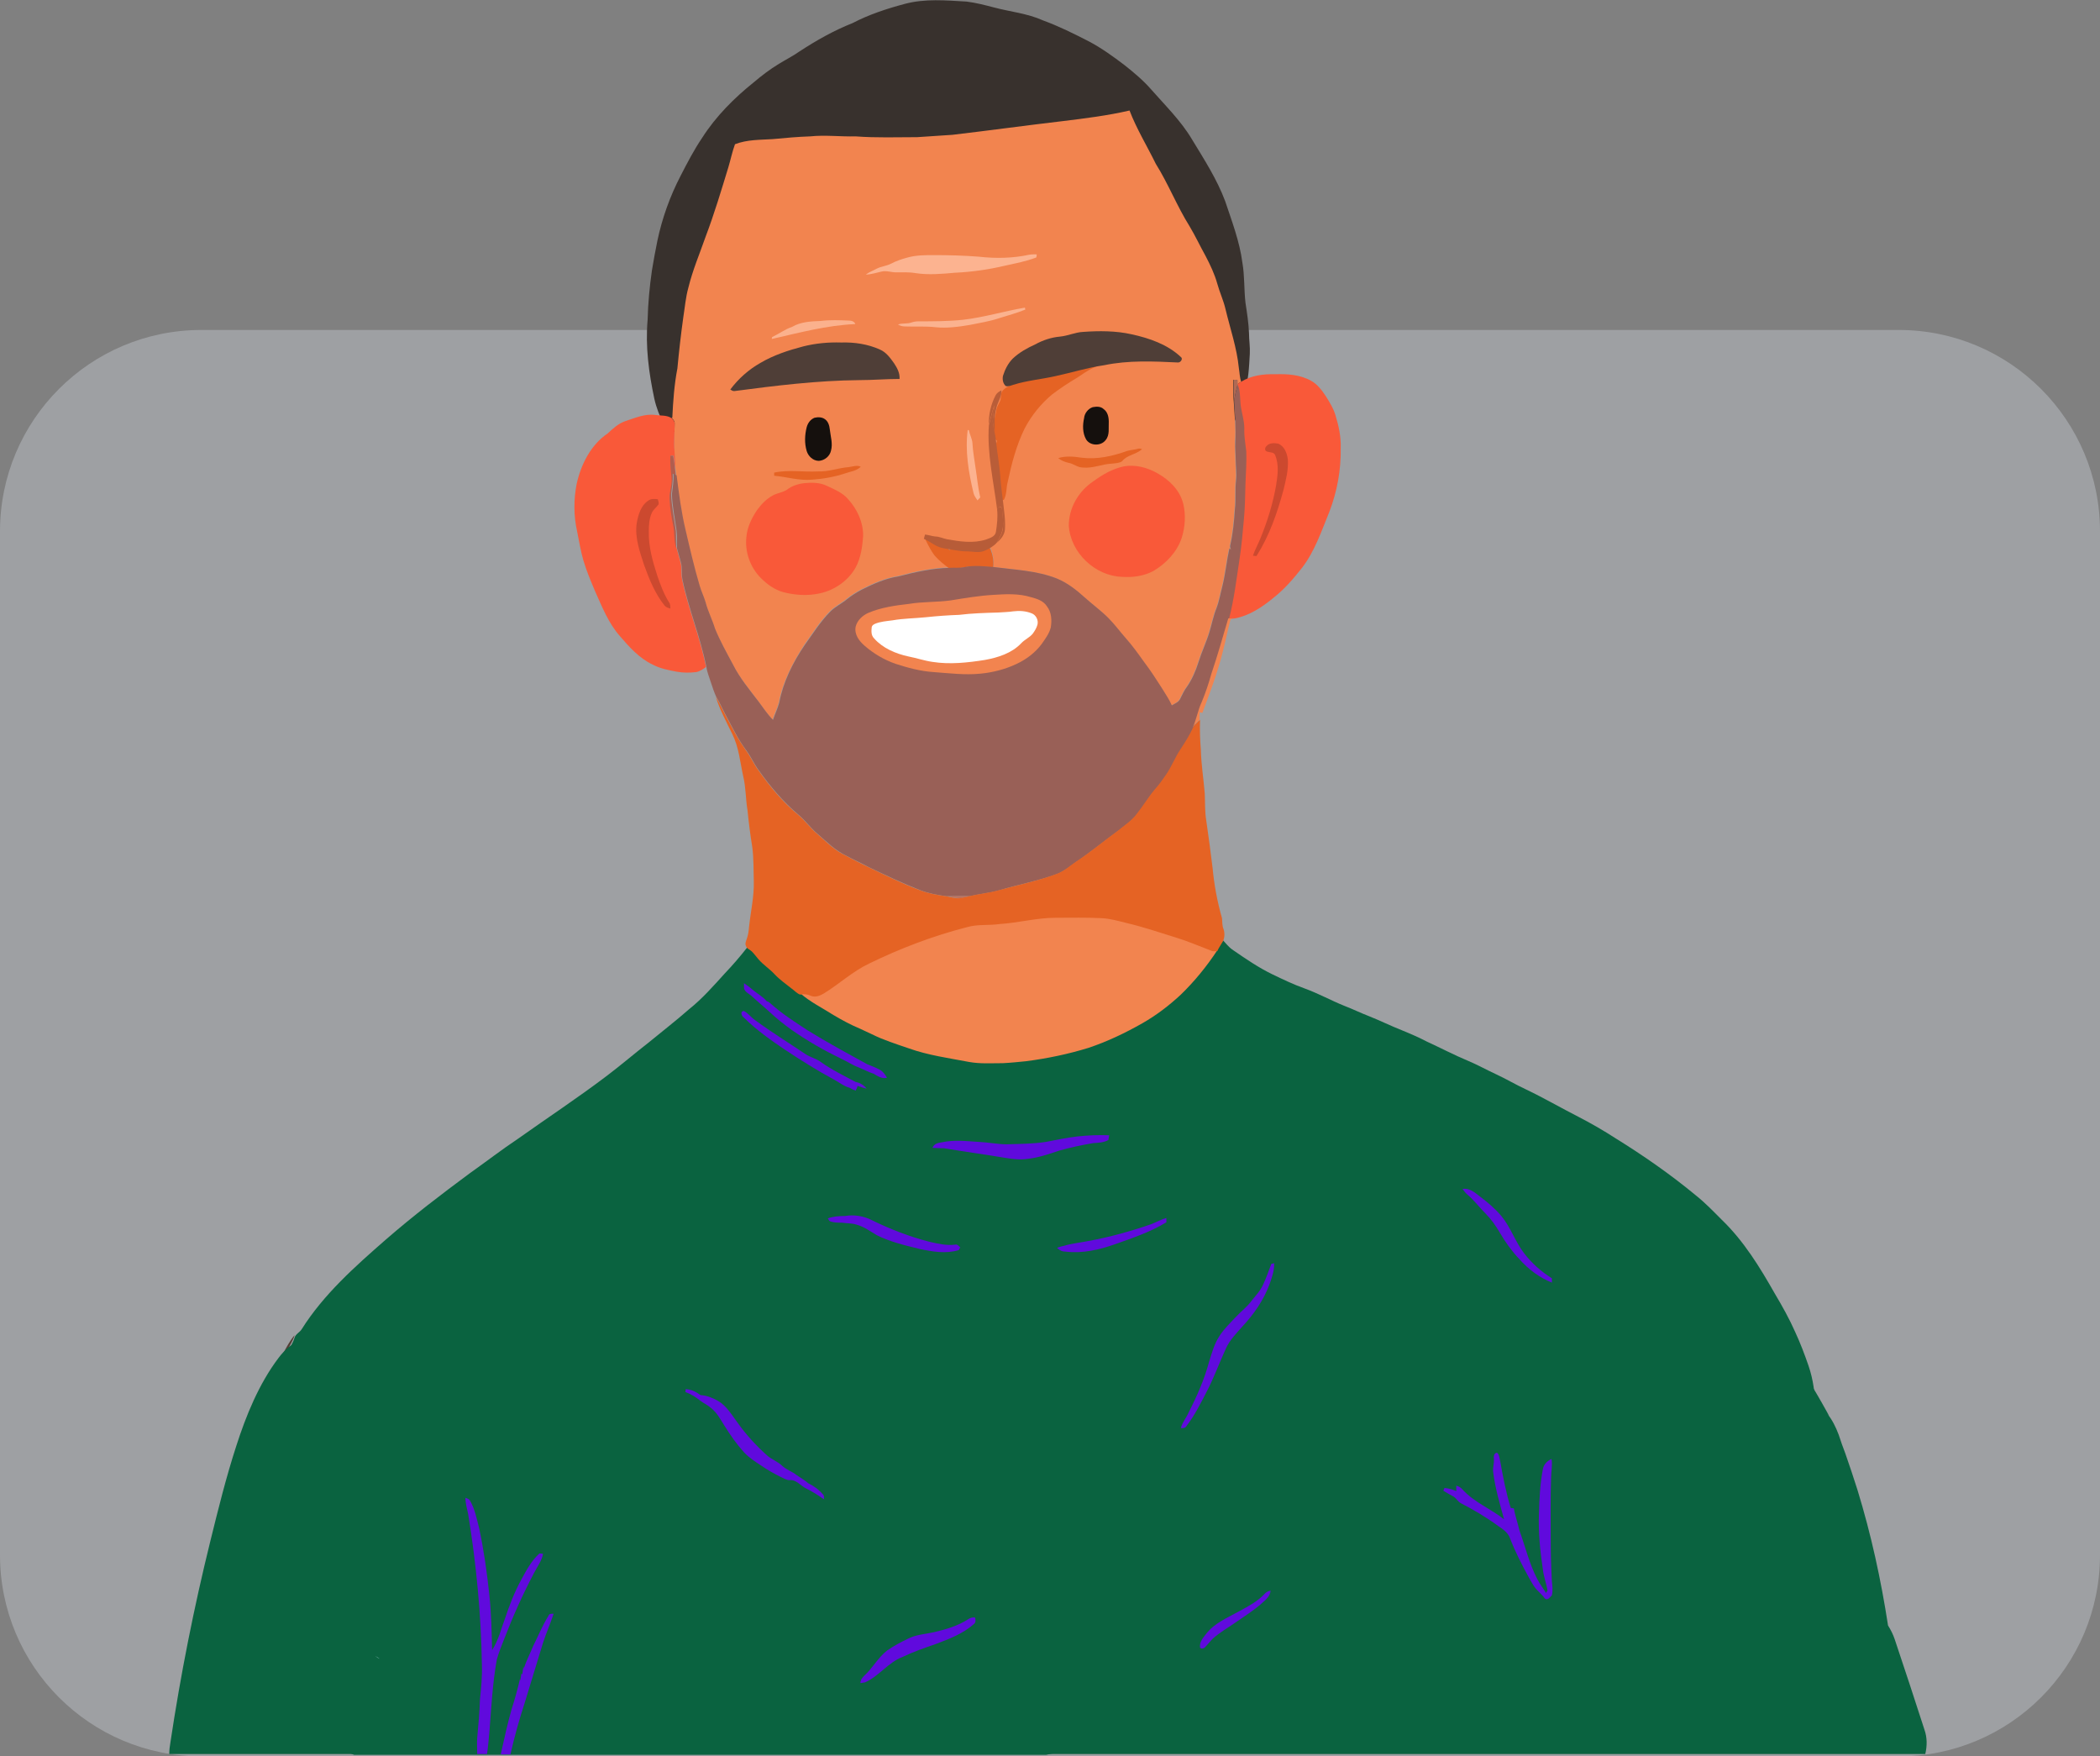 <?xml version="1.0" encoding="utf-8"?>
<!-- Generator: Adobe Illustrator 25.2.0, SVG Export Plug-In . SVG Version: 6.00 Build 0)  -->
<svg version="1.1" id="Layer_1" xmlns="http://www.w3.org/2000/svg" xmlns:xlink="http://www.w3.org/1999/xlink" x="0px" y="0px"
	 viewBox="0 0 536 448.2" style="enable-background:new 0 0 536 448.2;" xml:space="preserve">
<rect x="0" y="0" width="536" height="448.2" fill="#808080" stroke="none"/>
<style type="text/css">
	.st0{opacity:0.35;}
	.st1{fill:#D6DCE5;}
	.st2{fill:#38312D;}
	.st3{fill:#0A6340;}
	.st4{fill:#533F37;}
	.st5{fill:#AED4DB;}
	.st6{fill:#F2844F;}
	.st7{fill:#E56324;}
	.st8{fill:#F95939;}
	.st9{fill:#B16A54;}
	.st10{fill:#B15D4E;}
	.st11{fill:#996057;}
	.st12{fill:#EC814B;}
	.st13{fill:#ED8650;}
	.st14{fill:#BE715C;}
	.st15{fill:#4F3E37;}
	.st16{fill:#B95D38;}
	.st17{fill:#15100D;}
	.st18{fill:#CC492F;}
	.st19{fill:#B75C38;}
	.st20{fill:#600ADD;}
	.st21{fill:#FCB390;}
	.st22{fill:#FBB28F;}
	.st23{fill:#FBB18D;}
	.st24{fill:#FCB28F;}
	.st25{fill:#FFFFFF;}
</style>
<g class="st0">
	<path class="st1" d="M484.6,448.2H51.4C23,448.2,0,425.2,0,396.8V135.6c0-28.4,23-51.4,51.4-51.4h433.2c28.4,0,51.4,23,51.4,51.4
		v261.2C536,425.2,513,448.2,484.6,448.2z"/>
</g>
<g>
	<g>
		<path class="st2" d="M230.9,1c5.2-1.4,10.5-0.9,15.8-0.6c2.4,0.3,4.7,0.9,7,1.5c4.1,1.1,8.5,1.5,12.5,3.3
			c4.1,1.5,7.9,3.4,11.8,5.4c3.2,1.7,6.1,3.8,9,6c2.4,1.9,4.8,3.9,6.8,6.2c3.6,4.1,7.6,8,10.4,12.7c3.1,5.1,6.4,10.2,8.5,15.8
			c1.7,5.1,3.7,10.3,4.4,15.7c0.6,3.4,0.4,6.9,0.8,10.3c0.4,2.6,0.8,5.2,0.9,7.8c0,1.7,0.3,3.4,0.2,5.2c-0.2,3.4-0.3,6.9-1.5,10.1
			c-0.5,1.4-1.1,2.7-1.5,4.2c-0.3,1.1-0.4,2.2-1,3.1c-0.4,0.2-1.1,0.3-1.4-0.2c-0.6-1.2-0.4-2.6-0.5-3.9c-0.1-1.2-0.1-2.4-0.2-3.7
			c0-0.8-1.1-1.1-0.9-2c0.3-1.7,0.3-3.4,0.2-5.1c-0.4-0.1-0.8-0.3-1.3-0.4c0-2.4-0.5-4.7-0.8-7.1c-0.5-3.1-1.1-6.3-1.7-9.4
			c-0.4,0.2-0.9,0.4-1.3,0.5c-0.7-0.5-0.6-1.4-0.8-2.1c-0.1-0.9-0.5-1.7-0.9-2.4c-3.7-7.3-7.3-14.7-11.8-21.6
			c-0.6-0.9-1.7-1.4-2.3-2.4c-1.5-2.4-2.9-4.7-4.6-7c-0.7-1-1.5-2-2-3.1c-0.4-0.8-0.1-1.6-0.2-2.4c-1.2-0.9-2.2-2.1-3.4-2.9
			c-0.7,1-1.6,1.9-2.7,2.4c-3.6,0.9-7.2-1.2-10.8-0.5c-2,0.4-4.1,0.3-6.1,0.5c-0.8,0.6-1.5,1.4-2.5,1.7c-1.8,0.7-3.9,0.8-5.8,1
			c-7.2,0.8-14.4,1.4-21.5,1.8c-4.3,0.1-8.7,0.1-13,0c-1.3-0.1-2.6-0.2-3.8-0.7c-0.8-0.3-1.5-0.9-2.1-1.4c-1.4,0.8-2.5,2-4.2,2.3
			c-2,0.6-4.1-0.6-5.3-2.1c-1.1,0.1-2.1,0.4-3.2,0.6c-0.9,0-1.2,0.9-1.6,1.5c-5.7,9.2-11,18.7-14.8,28.9c-1.6,4.1-2.9,8.3-3.9,12.5
			c-1.5,5.8-2.4,11.8-3.2,17.7c-0.2,1.2-0.3,2.5-1,3.6c-0.5,0.8-1.3,1.2-2,1.7c0.2,1.3,0.9,2.5,0.8,3.9c0,1.3-1.3,2.5-2.6,2.3
			c-1-0.1-1.8-0.9-2.3-1.8c-1.1-2.1-2-4.4-2.5-6.7c-1.4-6.6-2.3-13.3-1.7-20.1c0.1-4.2,0.5-8.4,1.1-12.6c0.4-2.5,0.9-5.1,1.4-7.6
			c1.2-5.7,3.2-11.3,5.9-16.5c1.7-3.3,3.4-6.6,5.5-9.7c3.5-5.5,8.2-10.2,13.2-14.2c2-1.7,4.1-3.3,6.4-4.7c1.8-1.1,3.6-2,5.3-3.2
			c4.3-2.8,8.7-5.3,13.5-7.2C221.8,3.7,226.4,2.2,230.9,1z"/>
		<path class="st3" d="M62.2,422.3c0.8,2.4,1.1,5,1.6,7.6c0.2,1.7,1.1,3.2,2.2,4.4c1.8,1.9,4.2,3.2,6.4,4.7
			c5.3,3.6,11.1,6.6,17.2,8.5c0.3,0.1,0.5,0.2,0.8,0.3H267c1.3-0.3,2.6-0.5,3.9-0.8c22.1-4.6,44.2-9.7,65.8-16.4
			c16.4-5.1,32.4-11.3,48.3-17.8c7.8-3.3,15.7-6.7,23.2-10.7c6-3.2,11.8-6.6,17.6-10.1c6.8-4.3,13.6-8.6,19.6-14
			c3-2.6,5.8-5.3,8.5-8.1c1.5-1.7,2.9-3.5,4.4-5.1c0.7-0.9,2-0.4,2.9-1c1.4-1,2.1-2.7,2.1-4.4c0-3.7-0.5-7.4-1.7-10.9
			c-1-2.9-2.1-5.8-3.4-8.6c-1.5-3.4-3.3-6.6-5.2-9.8c-3.8-6.7-7.9-13.4-13.5-18.8c-2.2-2.2-4.3-4.4-6.7-6.3
			c-6.4-5.3-13.3-10.1-20.4-14.5c-3.1-2-6.2-3.8-9.5-5.5c-4.5-2.3-8.8-4.8-13.4-7c-2.6-1.2-5.1-2.7-7.7-3.9
			c-2.4-1.1-4.7-2.4-7.1-3.4c-3.6-1.5-7-3.3-10.5-4.9c-2.1-1.1-4.2-2-6.4-2.9c-2.8-1.1-5.6-2.5-8.4-3.6c-2.1-0.8-4.1-1.8-6.2-2.6
			c-3.5-1.4-6.7-3.2-10.3-4.5c-2.8-1-5.5-2.3-8.2-3.6c-3.5-1.7-6.7-3.9-9.9-6.1c-1.6-1-2.5-2.8-4.1-3.8c-0.7-0.4-1.2-1-2-1.2
			c-1.4-0.1-2.4,1.1-3.7,1.3c-1.1,0.1-2.1-0.2-3.2-0.5c-2.3-0.7-4.7-1.2-7-2c-0.6,2.4-1.6,4.7-2.5,7c-0.5,1.3-1.6,2.4-2.9,2.7
			c-1.5,0.3-3-0.4-4.4-0.7c-1.7-0.5-3.4-1.4-4.1-3.1c-0.7-1.5,0.2-3.2-0.2-4.7c-0.4-1.5,0-3.1,0.8-4.4c-3.8-0.7-7.5-1.4-11.3-1.8
			c-6.8-0.8-13.6-1.4-20.4-1.4c-6.7-0.1-13.3,0.6-19.9,1.6c-5.6,0.8-11.2,1.9-16.7,3.2c-4.7,1.1-9.4,2.3-13.8,4.1
			c-0.9,0.3-1.6,0.8-2.5,1c-0.9-0.3-1.7-1-2.7-0.8c-1.6,0.1-2.6,1.6-3.5,2.8c-1.8,2.3-3.7,4.5-5.7,6.6c-2.9,3.2-5.8,6.5-9.2,9.2
			c-3.3,2.9-6.8,5.6-10.2,8.4c-3.6,2.8-7.1,5.8-10.8,8.6c-7.4,5.6-15,10.6-22.6,16c-4.2,2.8-8.2,5.9-12.3,8.8
			c-7.3,5.4-14.5,10.9-21.4,16.9c-7.9,6.9-15.9,14-21.5,22.9c-0.5,0.8-1.5,1.2-1.8,2.1c-0.4,1.4-1.3,2.7-1.9,4
			c-1.7,3.2-3.2,6.4-4.6,9.7c-0.6,1.4-1.1,2.9-1.8,4.3c-1.6,4.3-2.3,8.8-3.2,13.3c-1.2,5.9-2.1,11.9-2.5,17.9
			c-0.5,5.2-0.8,10.5-0.7,15.7c0,3.2,0,6.4,0.3,9.6C61,417.5,61.5,419.9,62.2,422.3z"/>
		<path class="st4" d="M75.2,340.7c-0.4,1.4-1.3,2.7-1.9,4c-1.7,3.2-3.2,6.4-4.6,9.7c-0.6,1.4-1.1,2.9-1.8,4.3
			c0.7-2.1,1.5-4.1,2.2-6.2c0.8-2.4,1.7-4.8,3.1-7C73.1,343.8,74,342.1,75.2,340.7z"/>
	</g>
	<g>
		<path class="st3" d="M491.4,447.6c0.5-2.1,0.5-4.2-0.2-6.2c-2.5-7.7-5-15.4-7.6-23.1c-0.4-1.2-1-2.4-1.7-3.5
			c-1.8-11.7-4.3-23.2-7.8-34.6c-1-3.1-2-6.2-3.1-9.3c-0.6-1.6-1.2-3.2-1.7-4.8c-0.8-2.1-1.6-3.7-3-5.5c1,1.3,0.3,0.3-0.1-0.5
			c-1.6-2.9-3.3-5.8-5.1-8.7c-1.9-3.1-3.6-6-5.2-8.7c-3.8-6.6-13.7-2.1-12,5.1c0.9,4.1,2.2,8.2,3.6,12.2c0,0.1,0.1,0.2,0.1,0.3
			c-4.2,0.7-8.5,3.6-9.4,8c-0.3,1.4-0.5,2.7-0.7,4h-0.1c-5.1,0.2-9.3,3.4-10.9,8.3c-1.1,3.5-1.9,7.1-2.3,10.7c-0.1,0-0.3,0-0.4,0.1
			c-3.9,0.7-7.7,1.9-11.5,2.9c-4.2,1.1-8.4,2.1-12.6,3.1c-16.7,4.1-67,15.3-75.5,17c-1.1,0-2.2,0.2-3.2,0.7c-2.5,1-4.6,2.1-6.2,4.3
			c-0.4,0-9.6,1-13.7,1.4c-8.1,0.7-16.1,1.3-24.2,1.8c-16.3,1-32.6,1.6-48.9,2c-32.7,0.7-65.4,0.3-98,0c-9-0.1-18.1,0.1-27.1-0.2
			c-0.9,0-1.9-0.1-2.8-0.2c-0.3-0.1-0.7-0.1-0.8-0.1c-0.8-0.2-1.5-0.4-2.2-0.6c0.1,0,0.1,0.1,0.2,0.2c-0.1-0.1-0.2-0.1-0.3-0.2
			c-0.2-0.1-0.3-0.1-0.5-0.2c-0.1,0-0.2-0.1-0.2-0.1c-0.1-0.1-0.3-0.3-0.3-0.3l0,0c0,0-0.1,0-0.1-0.1c-0.1-0.1-0.3-0.3-0.4-0.4
			c0-0.1,0-0.1,0-0.2c0.3-4.1-2.5-7.9-5.9-9.8c0,0,0,0,0-0.1c0.2-3.5-1.9-7.1-4.8-9.2c0-0.2,0-0.4,0-0.6c0-2.2-0.6-4.3-1.8-6
			c0.4-2.7,0.8-5.4,1.2-8.1c1.8-11.3,3.9-22.6,6.4-33.7c1.2-5.2-1.2-10.5-6.2-12.6c-5.3-2.2-10.1,0.1-13.3,4.4
			c-5,6.6-8.3,14.7-10.8,22.5c-2.6,8-4.6,16.1-6.6,24.2c-4.2,17-7.6,34.1-10.2,51.4c-0.2,1.1-0.3,2.1-0.3,3L491.4,447.6L491.4,447.6
			z M95.8,422.8c0.1,0.1,0.3,0.2,0.3,0.3C95.9,422.9,95.8,422.8,95.8,422.8z M88.6,434.7c0.1-0.2,0.2-0.3,0.2-0.5
			c0.3-0.6,0.7-0.9-0.3,0.6C88.6,434.7,88.6,434.7,88.6,434.7z"/>
		<path class="st5" d="M96.9,423.3C97,423.3,97,423.3,96.9,423.3c-0.5-0.4-0.9-0.6-1-0.6c0.1,0.1,0.1,0.1,0.2,0.1
			C96.3,423,96.7,423.2,96.9,423.3z"/>
	</g>
	<g>
		<path class="st6" d="M271.3,30.9c5.7-0.7,11.4-1.4,17-2.7c1.8,4.7,4.5,9.1,6.7,13.6c3.2,5.1,5.4,10.8,8.6,15.9
			c1.5,2.5,2.7,5.1,4.1,7.6c1.2,2.3,2.3,4.6,3,7.1c0.6,2.2,1.6,4.3,2.1,6.5c1.2,5,2.9,9.9,3.4,15c0.2,1.2,0.2,2.4,0.6,3.5
			c-0.3,0.2-0.7,0.4-1,0.7V98c0-0.3,0-0.7,0-1c-0.3,0-0.6,0-1-0.1c-0.1,1.9-0.1,3.7,0.1,5.6c0.2,3.4,0.6,6.8,0.3,10.3
			c0,1.5,0.1,2.9,0.1,4.4c0,1.8,0.3,3.6,0.1,5.3c-0.3,2.5,0,5-0.3,7.4c-0.2,3.1-0.5,6.3-1.2,9.3c-0.1,0.4,0.1,0.7,0.2,1.1
			c-0.1-0.1-0.3-0.3-0.4-0.4c-0.7,3.2-1,6.5-1.8,9.7c-0.5,1.9-0.8,3.8-1.5,5.6c-0.8,2-1.2,4.1-1.8,6.1c-0.8,2.6-2,5.1-2.8,7.7
			c-0.7,2.2-1.6,4.3-2.9,6.2c-0.7,0.9-1.2,2-1.7,3c-0.4,1-1.4,1.3-2.2,1.8c-0.7-1.6-1.7-3-2.6-4.5c-1.4-2.2-2.9-4.4-4.5-6.6
			c-1.6-2-3-4.2-4.7-6.1c-1.5-1.7-2.8-3.5-4.4-5.1c-1.9-2-4.1-3.5-6.1-5.3c-2.1-1.9-4.4-3.7-7.1-4.8c-5.1-2-10.7-2.2-16-2.9
			c0.1-1.6-0.1-3.2-0.7-4.7c-0.2-0.4-0.6-0.8-1.1-0.7c-0.8,0.3-1.4,1-2.2,1c-1.4,0.1-2.7-0.5-4.1-0.5c-1-0.1-2.1,0.1-3.1,0.4
			c-0.7-0.7-1.3-1.4-2-2.1c-0.8-0.8-2-1.2-3.1-1.2c-0.4,0.2-0.7,0.5-1,0.7c0.7,1.3,1.3,2.8,2.3,3.9c1.1,1.3,2.4,2.3,3.7,3.3
			c-4.5,0.1-8.8,1.1-13.1,2.2c-3.3,0.5-6.4,1.9-9.4,3.4c-1.3,0.7-2.6,1.5-3.7,2.4c-1.3,1.1-3,1.9-4.2,3.1c-2.6,2.6-4.5,5.7-6.6,8.6
			c-2.9,4.5-5.5,9.4-6.5,14.7c-0.4,1.5-1.1,2.9-1.6,4.4c-1.4-1.4-2.5-3.1-3.7-4.7c-2.3-3.1-4.8-6-6.5-9.4c-1.6-3-3.3-6-4.6-9.2
			c-0.7-2.3-1.8-4.4-2.4-6.7c-0.4-1.4-1.1-2.8-1.5-4.2c-1.4-4.7-2.5-9.5-3.6-14.2c-1.1-4.6-1.7-9.3-2.3-14c-0.1-0.5-0.1-1.1-0.2-1.6
			c-0.1-2.5-0.4-4.9-0.3-7.4c0-1.4,0.1-2.8,0.1-4.2c0-0.6-0.4-1-0.8-1.4h0.2c0.2-4.2,0.5-8.5,1.3-12.6c0.4-4.3,0.9-8.7,1.5-13
			c0.4-2.5,0.6-5.1,1.3-7.6c1.1-4.5,2.9-8.7,4.4-13c2.2-5.8,4-11.8,5.8-17.7c0.6-2,1-4,1.7-5.9c3.1-1.2,6.4-1.1,9.6-1.3
			c3.2-0.3,6.4-0.6,9.6-0.7c3.8-0.4,7.7,0.1,11.6,0c5.2,0.4,10.5,0.2,15.7,0.2c3-0.2,6-0.4,9-0.6C252.5,33.3,261.9,32,271.3,30.9z"
			/>
		<path class="st7" d="M279.3,91.9c0.6-0.1,1.3-0.4,1.8,0.2c-0.1,1-1.2,1.3-1.9,1.7c-1.6,0.7-2.9,1.7-4.3,2.6
			c-2.2,1.3-4.3,2.7-6.3,4.2c-2.9,2.4-5.4,5.5-7.1,8.8c-2.1,4.3-3.3,8.9-4.3,13.6c-0.4,1.5-0.2,3.2-1,4.6c-0.4-0.1-1.1-0.1-1.2-0.6
			c-0.4-1.5-0.7-3-0.6-4.6c-0.2-1.4-0.2-2.8-0.3-4.1c-0.4-1.9-0.3-4,0.4-5.8c-0.6-0.5-1.2-1.2-1.2-2c0-1.8,0.6-3.6,0.9-5.3
			c0.1-1,0.5-1.8,1-2.7c0.5-0.9,0-2.1,0.8-2.9c0.9-1,2.3-1.3,3.3-2.1c1.8-1.4,4-1.8,6.2-2.4c1.6-0.4,3.1-0.9,4.7-1.2
			c0.8-0.2,1.5,0.4,2.1,0.9C274.5,93.9,276.8,92.7,279.3,91.9z"/>
		<path class="st8" d="M316.8,97.4c2.6-1.6,5.7-2,8.7-1.9c3.1-0.1,6.4,0.1,9.2,1.7c1.6,0.9,2.7,2.4,3.7,3.9c1,1.6,2,3.2,2.5,5
			c0.8,2.6,1.4,5.4,1.3,8.2c0.1,5.6-0.9,11.1-2.9,16.3c-2,4.9-3.7,10-6.9,14.2c-2.2,2.8-4.5,5.5-7.3,7.7c-2.9,2.4-6.2,4.6-9.9,5.3
			c-0.6,0.1-1.2,0.1-1.8,0.1c1.3-5,1.9-10.2,2.7-15.4c0.5-3.3,0.8-6.7,1.1-10.1c0.3-3.1,0.3-6.1,0.4-9.2c0.2-2.7,0.3-5.3,0.2-8
			c0-2-0.4-3.9-0.4-5.9c0-2.3-0.9-4.5-1-6.7c-0.1-1.5-0.1-3.1-0.7-4.5C316.2,97.8,316.5,97.6,316.8,97.4z"/>
		<path class="st9" d="M314.9,96.9c0.3,0,0.6,0,1,0.1c0,0.3,0,0.7,0,1c-0.3,1.5-0.8,3-0.9,4.5C314.8,100.7,314.8,98.8,314.9,96.9z"
			/>
		<path class="st8" d="M159.5,107.5c2.5-0.8,5.1-2,7.8-1.6c1.4,0.2,2.9,0,4.1,0.8c0.4,0.4,0.8,0.8,0.8,1.4c0,1.4-0.1,2.8-0.1,4.2
			c-0.1,2.5,0.3,4.9,0.3,7.4c-0.2-1.1-0.4-2.3-0.5-3.4c-0.2,0-0.5,0-0.7,0c-0.1,1.9,0.2,3.7,0.3,5.6c0.2,1.8-0.6,3.6-0.5,5.4
			c0.1,2.4,0.5,4.8,1,7.2c0.4,1.8,0.2,3.7,0.7,5.4c0.3,1.2,0.7,2.4,1,3.6c0.4,1.4,0.1,3,0.4,4.4c1.6,7.6,4.6,14.7,6.1,22.3
			c-0.7,0.5-1.5,1.1-2.5,1.3c-1.7,0.2-3.3,0.2-5-0.1c-2.1-0.4-4.2-0.8-6.1-1.8c-3.4-1.6-6-4.5-8.4-7.3c-2.9-3.3-4.5-7.4-6.3-11.4
			c-1.1-2.6-2.2-5.2-3-7.9c-0.7-2.4-1.1-5-1.6-7.4c-0.9-4-0.9-8.2-0.1-12.2c1.1-4.9,3.6-9.9,7.9-12.8
			C156.4,109.4,157.8,108.1,159.5,107.5z"/>
		<path class="st10" d="M171.1,116.3c0.2,0,0.5,0,0.7,0c0.2,1.1,0.4,2.3,0.5,3.4c0.1,0.5,0.1,1.1,0.2,1.6c-0.3-0.1-0.5-0.3-0.8-0.4
			c0.1,1.8-0.2,3.5-0.4,5.2c0.1,3.2,0.8,6.3,1.2,9.4c0.1,1.5,0,2.9,0.1,4.4c-0.6-1.8-0.4-3.6-0.7-5.4c-0.5-2.4-0.9-4.8-1-7.2
			c-0.1-1.8,0.7-3.6,0.5-5.4C171.2,120,171,118.1,171.1,116.3z"/>
		<path class="st7" d="M236.2,137.7c0.3-0.3,0.6-0.5,1-0.7c1.1,0,2.3,0.3,3.1,1.2c0.7,0.7,1.3,1.4,2,2.1c1-0.3,2-0.5,3.1-0.4
			c1.4,0.1,2.7,0.6,4.1,0.5c0.9,0,1.5-0.7,2.2-1c0.5,0,0.9,0.3,1.1,0.7c0.6,1.5,0.9,3.1,0.7,4.7c-2.5-0.2-5-0.5-7.5,0
			c-1.3,0.3-2.6,0.1-3.8,0.2c-1.3-1-2.6-2-3.7-3.3C237.6,140.5,236.9,139.1,236.2,137.7z"/>
		<path class="st11" d="M317.6,109.3c0-2.3-0.9-4.5-1-6.7c-0.1-1.5-0.1-3.1-0.7-4.5V98c-0.3,1.5-0.8,3-0.9,4.5
			c0.2,3.4,0.5,6.8,0.3,10.3c-0.1,1.5,0.1,2.9,0.1,4.4c0,1.8,0.3,3.6,0.1,5.3c-0.3,2.5,0,5-0.3,7.4c-0.2,3.1-0.5,6.3-1.2,9.3
			c-0.1,0.4,0.1,0.7,0.2,1.1c-0.1-0.1-0.3-0.3-0.4-0.4c-0.7,3.2-1,6.5-1.8,9.7c-0.5,1.9-0.8,3.8-1.5,5.6c-0.8,2-1.2,4.1-1.8,6.1
			c-0.8,2.6-2,5.1-2.8,7.7c-0.7,2.2-1.6,4.3-2.9,6.2c-0.7,0.9-1.2,2-1.7,3c-0.4,1-1.4,1.3-2.2,1.8c-0.7-1.6-1.7-3-2.6-4.5
			c-1.4-2.2-2.9-4.5-4.5-6.6c-1.5-2.1-3-4.2-4.7-6.1c-1.5-1.7-2.8-3.5-4.4-5.1c-1.9-1.9-4.1-3.5-6.1-5.3c-2.1-1.9-4.4-3.7-7.1-4.8
			c-5.1-2-10.7-2.2-16-2.9c-2.5-0.2-5-0.5-7.5,0c-1.3,0.3-2.6,0.1-3.8,0.2c-4.5,0.1-8.8,1.1-13.1,2.2c-3.3,0.5-6.4,1.9-9.4,3.4
			c-1.3,0.7-2.6,1.5-3.7,2.4c-1.3,1.1-3,1.9-4.2,3.1c-2.6,2.6-4.5,5.7-6.6,8.6c-3,4.4-5.5,9.4-6.5,14.7c-0.4,1.5-1.1,2.9-1.6,4.4
			c-1.4-1.4-2.5-3.1-3.7-4.7c-2.3-3-4.8-6-6.5-9.4c-1.6-3-3.3-6-4.6-9.2c-0.7-2.3-1.8-4.4-2.4-6.7c-0.4-1.4-1.1-2.8-1.5-4.2
			c-1.4-4.7-2.5-9.5-3.6-14.2c-1.1-4.6-1.7-9.3-2.3-14c-0.3-0.1-0.5-0.3-0.8-0.4c0.1,1.8-0.2,3.5-0.4,5.2c0.1,3.2,0.8,6.3,1.2,9.4
			c0.2,1.5,0,2.9,0.1,4.4c0.3,1.2,0.7,2.4,1,3.6c0.4,1.4,0.1,3,0.4,4.4c1.6,7.6,4.6,14.7,6.1,22.3c0.2,1.4,0.8,2.8,1.2,4.1
			c0.4,1.2,0.8,2.4,1.3,3.5c0.9,1.4,1.5,2.9,2.3,4.4s1.6,3,2.4,4.5c0.9,1.7,1.9,3.3,3,4.8c1.2,1.6,2,3.5,3.2,5.1
			c2.9,4.1,6.2,8,10.1,11.3c1.8,1.5,3.1,3.4,4.9,4.9c2.3,2,4.6,4.3,7.4,5.6c1.8,1,3.7,1.8,5.5,2.8c4.4,2.1,8.8,4.2,13.4,6
			c2.1,0.8,4.4,1.2,6.6,1.5c2,0,3.9-0.1,5.9,0c2.5-0.6,5.1-0.8,7.5-1.5c4.9-1.5,10-2.4,14.9-4.2c1.8-0.7,3.3-2,4.9-3.1
			c3.7-2.5,7.1-5.4,10.7-7.9c1.7-1.4,3.6-2.6,4.9-4.4c1.6-1.9,2.8-4.2,4.5-6.1c1-1.2,2-2.5,2.9-3.8c1.4-2.1,2.4-4.4,3.7-6.5
			c1.2-1.8,2.3-3.6,3.2-5.5c1-2.1,1.3-4.4,2.3-6.5c1-2.4,1.8-4.8,2.5-7.3c1.5-4.6,2.8-9.3,4.2-14c1.3-5,1.9-10.2,2.7-15.4
			c0.5-3.3,0.8-6.7,1.1-10.1c0.3-3.1,0.3-6.1,0.4-9.2c0.1-2.7,0.3-5.3,0.2-8C317.9,113.3,317.5,111.3,317.6,109.3z"/>
		<path class="st6" d="M253.5,151.8c3.2-0.2,6.5-0.4,9.7,0.6c1.5,0.4,3.1,0.9,4,2.3c1.2,1.5,1.3,3.6,1,5.4c-0.4,1.6-1.4,2.9-2.3,4.2
			c-1.7,2.3-4,4-6.6,5.2c-2.8,1.3-5.9,2.1-9,2.4c-4,0.4-8-0.1-12-0.4c-3.3-0.2-6.6-1.1-9.7-2.1c-2.9-1-5.6-2.6-7.9-4.6
			c-1.4-1.2-2.7-2.9-2.3-4.9c0.4-1.6,1.7-2.8,3.2-3.5c3.3-1.4,6.9-1.9,10.4-2.3c3.6-0.6,7.2-0.4,10.7-0.9
			C246.4,152.6,250,152,253.5,151.8z"/>
		<path class="st6" d="M313.5,157.8c0.6,0,1.2,0,1.8-0.1c-0.5,0.1-1.2,0-1.3,0.7c-0.7,2.6-1.2,5.3-1.9,7.9
			c-1.3,5.3-3.3,10.5-5.2,15.6c-0.2,0-0.4-0.1-0.7-0.1c0,0.6,0,1.3,0,1.9l0,0c-0.7,0.5-1.3,1.2-1.8,2c1-2.1,1.3-4.4,2.3-6.5
			c1-2.4,1.8-4.8,2.5-7.3C310.8,167.2,312.1,162.5,313.5,157.8z"/>
		<path class="st12" d="M304.3,217c0.4-0.1,0.4,0.5,0.1,0.7C304.1,217.7,304,217.1,304.3,217z"/>
		<path class="st13" d="M304.8,220.9c0.3,0,0.4,0.2,0.2,0.5C304.6,221.3,304.5,221.2,304.8,220.9z"/>
		<path class="st14" d="M241.6,228.7c2,0,3.9-0.1,5.9,0c-0.8,0.2-1.5,0.4-2.3,0.5C243.9,229.2,242.7,228.9,241.6,228.7z"/>
		<path class="st6" d="M255.1,235.6c4.8-0.3,9.5-1.6,14.3-1.6c3.9,0,7.9-0.1,11.8,0.1c2.1,0.1,4.2,0.7,6.2,1.2
			c4.3,1,8.4,2.4,12.6,3.7c3,0.9,6,2.2,8.9,3.3c0.5,0.3,1.2,0.3,1.8,0.2c-2.7,4.1-5.8,7.9-9.3,11.3c-3,2.8-6.3,5.3-9.8,7.3
			c-4.4,2.5-9,4.7-13.8,6.3c-5.2,1.6-10.5,2.7-15.9,3.4c-2,0.2-3.9,0.4-5.9,0.5c-2.9,0-5.8,0.2-8.6-0.3c-5.2-1-10.5-1.7-15.5-3.5
			c-3.2-1.1-6.4-2.1-9.4-3.6c-1-0.5-2-0.9-3-1.4c-2.4-1-4.6-2.2-6.8-3.5c-2.8-1.8-5.9-3.3-8.4-5.5c0.9-0.2,1.9-0.1,2.7,0.3
			c1.2,0.5,2.4,0,3.4-0.6c3.9-2.4,7.3-5.7,11.5-7.6c8-4,16.4-7.1,25-9.3C249.5,235.6,252.4,236,255.1,235.6z"/>
		<path class="st7" d="M312.3,237.1c-0.4-0.9-0.3-1.9-0.4-2.8c-1.2-4.2-2-8.5-2.4-12.8c-0.5-4-1-8-1.6-12c-0.4-2.3-0.3-4.7-0.4-7
			c-0.3-3.7-0.9-7.4-1-11.2c-0.2-2.5-0.3-5.1-0.2-7.6c-0.7,0.5-1.3,1.2-1.8,2c-0.9,1.9-2,3.7-3.2,5.5c-1.4,2.1-2.3,4.5-3.7,6.5
			c-0.9,1.3-1.8,2.6-2.9,3.8c-1.6,1.9-2.9,4.1-4.5,6.1c-1.3,1.8-3.2,3-4.9,4.4c-3.6,2.6-7,5.5-10.7,7.9c-1.6,1.1-3,2.4-4.9,3.1
			c-4.8,1.8-9.9,2.8-14.9,4.2c-2.5,0.7-5,0.9-7.5,1.5c-0.8,0.2-1.5,0.4-2.3,0.5c-1.2,0.1-2.4-0.3-3.5-0.5c-2.2-0.3-4.5-0.7-6.6-1.5
			c-4.6-1.7-9-3.9-13.4-6c-1.8-0.9-3.7-1.8-5.5-2.8c-2.9-1.3-5.1-3.6-7.4-5.6c-1.8-1.5-3.1-3.4-4.9-4.9c-3.9-3.2-7.2-7.2-10.1-11.3
			c-1.2-1.6-2-3.5-3.2-5.1c-1.1-1.6-2.1-3.1-3-4.8c-0.8-1.5-1.6-3-2.4-4.5c-0.8-1.5-1.4-3-2.3-4.4c1,3.3,2.7,6.4,4.2,9.5
			c1.7,3.4,2,7.2,2.8,10.8c0.7,2.9,0.6,5.8,1.1,8.7c0.3,3.1,0.7,6.2,1.2,9.3c0.4,2.9,0.3,5.9,0.4,8.8c0.1,3.9-0.8,7.7-1.2,11.5
			c-0.1,1.1-0.2,2.1-0.6,3.2c-0.2,0.6-0.5,1.2-0.2,1.8c0.2,0.7,1,0.9,1.5,1.4c0.6,0.6,1.1,1.3,1.7,2c1.2,1.4,2.8,2.4,4.1,3.8
			c1.3,1.4,2.9,2.5,4.4,3.7c0.7,0.5,1.3,1.2,2.1,1.5c0.9-0.2,1.9-0.1,2.7,0.3c1.2,0.5,2.4,0,3.4-0.6c3.9-2.4,7.3-5.6,11.5-7.6
			c8-3.9,16.4-7.1,25-9.3c2.7-0.8,5.6-0.4,8.3-0.8c4.8-0.3,9.5-1.6,14.3-1.6c3.9,0,7.9-0.1,11.8,0.1c2.1,0.1,4.2,0.7,6.2,1.2
			c4.3,1,8.4,2.4,12.6,3.7c3,0.9,6,2.2,8.9,3.3c0.5,0.3,1.2,0.3,1.8,0.2c0.4-0.9,1-1.7,1.5-2.6C312.6,239.1,312.6,238,312.3,237.1z"
			/>
	</g>
	<g>
		<g>
			<path class="st15" d="M276.4,84.7c4.1-0.3,8.4-0.3,12.4,0.6c4.6,1,9.2,2.6,12.6,5.8c0.6,0.4,0,1.4-0.7,1.4
				c-6.3-0.3-12.7-0.6-18.9,0.7c-4.2,0.6-8.3,1.9-12.5,2.8c-3.6,0.8-7.2,1.1-10.7,2.2c-0.6,0.2-1.3,0.5-1.9,0.3
				c-0.7-0.6-0.9-1.7-0.7-2.6c0.5-1.6,1.3-3.2,2.5-4.4c1.7-1.6,3.7-2.7,5.7-3.6c2-1.1,4.1-1.8,6.3-2
				C272.6,85.7,274.4,84.8,276.4,84.7z"/>
			<path class="st15" d="M205,88.4c3.2-0.8,6.4-1.1,9.7-1c3.4-0.1,6.8,0.4,9.9,1.8c1.6,0.7,2.6,2.1,3.6,3.5c0.8,1.2,1.5,2.5,1.4,4
				c-3.4,0-6.8,0.3-10.3,0.3c-10.7,0.1-21.3,1.4-31.9,2.8c-0.4,0-0.7-0.2-1-0.4c2.1-2.8,4.7-5.1,7.7-6.8
				C197.5,90.6,201.2,89.4,205,88.4z"/>
			<path class="st16" d="M254.1,100.9c0.3-0.6,0.9-1,1.5-1.3c0.1,1.7-1,3-1.3,4.6c-0.6,2-0.4,4.1-0.4,6.1c-0.3-1-0.5-2-0.5-3.1
				c0.1-1.3,0.3-2.5,0.4-3.8c-0.6,1.6-0.9,3.2-1.4,4.9C252.3,105.9,252.9,103.2,254.1,100.9z"/>
			<path class="st16" d="M252.4,108.5c0.5-1.6,0.7-3.3,1.4-4.9c-0.1,1.3-0.3,2.5-0.4,3.8c0,1,0.2,2.1,0.5,3.1
				c0.2,0.9,0.3,1.9,0.4,2.8c0.3,2.7,0.8,5.4,1,8.1c0.2,3.1,0.7,6.1,1,9.1c0.2,1.5,0.3,3.1,0.2,4.6c-0.1,1.4-1.1,2.6-2.1,3.4
				c0.8-1.3,1.6-2.7,1.6-4.2c0.1-1.6-0.2-3.2-0.3-4.8c-0.3-0.1-0.5-0.2-0.7-0.2c-0.2,0.2-0.3,0.5-0.5,0.7
				C253.6,122.8,251.9,115.7,252.4,108.5z"/>
			<path class="st17" d="M278.9,103.9c1-0.2,2.1-0.2,2.8,0.5c1,0.7,1.3,2,1.3,3.2c-0.1,1.6,0.3,3.4-0.8,4.7c-1.2,1.6-4,1.5-5-0.2
				c-0.9-1.6-0.9-3.6-0.5-5.4C276.8,105.5,277.7,104.3,278.9,103.9z"/>
			<path class="st17" d="M207.9,106.6c0.9-0.2,1.9-0.2,2.7,0.4s1.1,1.6,1.2,2.6c0.2,1.8,0.8,3.6,0.3,5.4c-0.3,1.4-1.6,2.5-3.1,2.6
				c-1.5,0-2.7-1.2-3.1-2.5c-0.6-2-0.5-4.1,0-6.1C206.2,107.9,206.9,107,207.9,106.6z"/>
			<path class="st18" d="M323.2,113.9c0.7-0.9,2-0.9,3-0.7c1.6,0.6,2.3,2.4,2.5,4c0.2,2.7-0.5,5.3-1.1,7.8
				c-1.6,5.9-3.6,11.7-6.9,16.9c-0.3,0-0.6-0.1-0.9-0.1c0.5-1.5,1.3-2.9,1.9-4.4c1.8-4.4,3.2-8.9,4-13.5c0.4-2.5,0.8-5.2-0.2-7.7
				c-0.3-0.9-1.4-0.7-2.2-1C322.8,115,322.8,114.3,323.2,113.9z"/>
			<path class="st18" d="M165.4,127.8c0.7-0.6,1.7-0.5,2.5-0.4c0.1,0.4,0.3,0.9,0.2,1.3c-0.5,0.7-1.3,1.3-1.7,2.1
				c-0.7,1.5-0.8,3.2-0.8,4.8c-0.1,3.9,1,7.7,2.2,11.4c0.8,2.3,1.6,4.5,2.9,6.6c0.4,0.5,0.4,1.1,0.4,1.7c-0.6-0.2-1.1-0.3-1.5-0.8
				c-2.4-3-3.9-6.7-5.2-10.3c-1.1-3.4-2.4-7-1.9-10.6C162.9,131.3,163.6,129,165.4,127.8z"/>
			<path class="st19" d="M255,129.3c0.2,0.1,0.5,0.2,0.7,0.2c0.2,1.6,0.4,3.2,0.3,4.8c-0.1,1.5-0.8,2.9-1.6,4.2
				c-0.8,0.9-1.9,1.5-3,2c-1.5,0.7-3.1,0.2-4.6,0.2c-2,0-4-0.5-6-0.8c-1.9-0.3-3.3-1.7-5-2.4c0.1-0.4,0.2-0.7,0.3-1.1
				c0.9,0.1,1.7,0.4,2.6,0.5c1,0,2,0.5,3,0.7c3.3,0.6,6.7,1.1,9.9,0.1c1-0.4,2.4-0.7,2.6-2c0.3-1.9,0.5-3.8,0.3-5.7
				C254.6,129.7,254.8,129.5,255,129.3z"/>
			<g>
				<path class="st20" d="M192,254.3c1.5,1.4,3,2.6,4.5,4c1.7,1.6,3.5,3,5.4,4.4c4,2.8,8.3,5.3,12.7,7.4c1.5,0.7,3,1.7,4.6,2.3
					c1.3,0.5,2.5,1.2,3.8,1.6c1,0.6,2.2,1.4,3.4,1c-0.5-0.8-1.1-1.7-2-2.1c-0.9-0.5-2-0.9-3-1.3c-5.1-2.8-10.3-5.6-15.3-8.7
					c-3.2-2.1-6.5-4.2-9.4-6.8c-0.3-0.3-0.6-0.5-1-0.6c-0.9-1.1-2.2-1.8-3.3-2.7c-0.8-0.7-1.6-1.3-2.5-1.9c0,0.3,0,0.7,0,1.1
					C189.9,253.1,191.3,253.6,192,254.3z"/>
				<path class="st20" d="M189.8,259.6c3.2,3.2,6.9,5.8,10.6,8.3c4.1,2.7,8.2,5.3,12.5,7.6c1.3,0.7,2.5,1.7,4,2.1
					c0.5,0.3,0.9,0.5,1.5,0.7c0.2-0.4,0.4-0.8,0.5-1.2c0.8,0.3,1.5,0.5,2.3,0.7c-0.7-0.9-1.7-1.5-2.8-1.7c-3-1.6-6.1-3.1-8.9-5.1
					c-1.2-0.9-2.7-1.2-3.9-2c-4.3-2.9-8.7-5.6-12.9-8.7c-1-0.7-1.7-1.7-2.8-2.3C188.8,258,189.3,259.3,189.8,259.6z"/>
				<path class="st20" d="M279,291.7c1.3-0.1,2.7-0.1,3.9-0.8c0.1-0.4,0.1-0.8,0.2-1.2c-2.7-0.1-5.4,0-8.1,0.3s-5.4,0.9-8.1,1.4
					c-3.3,0.5-6.6,0.5-10,0.6c-2.3,0-4.6-0.5-7-0.6c-3.1-0.2-6.4-0.6-9.5,0.1c-1,0.1-2,0.4-2.4,1.4c1,0.1,1.9,0.1,2.9,0.1
					c5.3,0.9,10.6,1.6,15.9,2.5c1.9,0.3,3.7,0.5,5.6,0.2c2.7-0.3,5.3-1.2,8-2.1C273.2,292.8,276.1,292.2,279,291.7z"/>
				<path class="st20" d="M374.5,304.8c1.7,1.4,3,3.2,4.6,4.8c1.5,1.5,2.7,3.2,3.8,5.1c1.4,2.4,3,4.6,4.9,6.6c2.3,2.6,5.1,4.7,8.3,6
					c0-0.4,0-0.7,0-1.1c-2.7-1.7-5.1-3.8-7.1-6.4c-2.3-3-3.4-6.6-5.8-9.5c-1.6-1.9-3.5-3.5-5.5-5c-1.3-1-2.6-2.2-4.4-1.9
					C373.7,303.9,374,304.4,374.5,304.8z"/>
				<path class="st20" d="M234.7,318.7c3.3,0.7,6.7,1.3,10,0.3c0.1-0.2,0.3-0.5,0.4-0.7c-0.4-0.3-0.7-0.8-1.2-0.7
					c-2.2,0.3-4.4-0.2-6.6-0.7c-5.1-1.3-10-3.2-14.7-5.5c-2.1-1.1-4.6-1.5-6.9-1.1c-1.5,0-3,0.1-4.4,0.6c0.2,0.3,0.3,0.7,0.7,0.8
					c0.9,0.3,1.9,0.3,2.9,0.3c1.2,0.2,2.5,0.1,3.7,0.5c1.9,0.5,3.5,1.7,5.2,2.7C227.2,316.9,231,317.8,234.7,318.7z"/>
				<path class="st20" d="M293.8,312.4c-5.2,1.8-10.6,3.3-16.1,4.3c-2,0.4-4.1,0.6-6.1,1.2c-0.6,0.1-1.2,0.3-1.8,0.5
					c0.6,0.7,1.4,1,2.3,1c4.3,0.5,8.5-0.5,12.5-1.9c4.5-1.6,9-3.1,13.1-5.6c0-0.4,0-0.7,0-1.1C296.3,311.2,295.1,311.9,293.8,312.4z
					"/>
				<path class="st20" d="M324.5,322.5c-0.7,1.8-1.3,3.6-2.1,5.3c-0.7,1.6-1.9,2.8-3,4.2c-1.1,1.5-2.6,2.6-3.9,4
					c-1.5,1.6-3.1,3.1-4.3,5c-1.3,2-1.9,4.3-2.6,6.5c-1.2,4.5-3.1,8.8-5.2,12.9c-0.6,1.4-1.6,2.5-2,4c0.6,0.1,1.2,0,1.5-0.6
					c2-2.6,3.5-5.6,5-8.5c1.9-3.6,3.3-7.5,5-11.2c1-2.2,2.7-3.9,4.2-5.6c2.9-3.1,5.4-6.7,6.9-10.7c0.6-1.7,1.3-3.6,1.2-5.5
					C325.1,322.4,324.8,322.5,324.5,322.5z"/>
				<path class="st20" d="M396.1,403.5c-0.2-3.6-0.3-7.2-0.3-10.7c0-5.2-0.1-10.5,0.1-15.7c0-1.6,0.4-3.2,0.1-4.8
					c-1.1,0.5-2,1.4-2.2,2.6c-0.7,3.7-0.9,7.5-1,11.3c-0.2,4.8,0.3,9.5,1,14.3c0.2,1.8,0.9,3.6,1.2,5.4c-0.1,0.1-0.3,0.4-0.4,0.6
					c-0.7-1.2-1.6-2.3-2.2-3.5c-2.1-4-3.1-8.4-4.6-12.5c-0.4-1.9-1.1-3.7-1.4-5.6c-0.3,0-0.6-0.1-0.8-0.1c-1.2-3.9-2-8-2.7-12
					c-0.2-0.7-0.2-1.6-0.8-2.1c-0.8,0.1-0.9,1-0.8,1.6c0.1,1.1-0.3,2.1-0.2,3.2c0.5,4.2,1.7,8.2,2.8,12.2c-3.4-2.7-7.6-4.3-10.6-7.6
					c-0.4-0.5-1-0.8-1.6-1c0,0.5,0,0.9,0,1.4c-0.9-0.4-1.9-0.7-3-0.8c-0.1,0.2-0.2,0.5-0.3,0.7c0.8,0.5,1.7,1,2.6,1.5
					c0.7,0.4,1.1,1.3,1.9,1.7c3.3,1.7,6.5,3.6,9.5,5.8c1.2,0.8,2.5,1.7,3,3.1c1.3,3.4,3,6.7,4.8,10c0.6,1,1.1,2.1,1.9,3
					c0.7,0.8,1.6,1.5,2.2,2.4c0.7,0.6,1.3-0.3,1.8-0.8C396.4,405.7,396.2,404.6,396.1,403.5z"/>
				<path class="st20" d="M206.3,378.5c-0.9-0.8-2-1.4-3-2.1c-1.1-0.9-2.5-1.3-3.6-2.3c-1.1-1.1-2.6-1.6-3.8-2.6
					c-2.8-2.5-5.4-5.3-7.6-8.4c-1.5-2-2.8-4.3-5-5.6c-1.4-0.8-2.9-1.4-4.5-1.5c-1.1-0.8-2.4-1.5-3.8-1.5c0,0.2,0,0.6-0.1,0.7
					c1.4,0.5,2.7,1.3,3.8,2.2c0.9,0.7,1.9,1.1,2.8,1.9c1.5,1.2,2.4,2.9,3.4,4.5c1.5,2.4,3.1,4.7,5,6.8c1.3,1.4,2.9,2.4,4.4,3.4
					c1.6,1.1,3.2,2,5,2.9c0.7,0.3,1.4,0.8,2.2,0.8c1.7-0.2,2.8,1.4,4.2,2.1c1.6,0.8,3.1,1.7,4.6,2.8c0-0.5,0.1-1-0.3-1.3
					C209,380.1,207.7,379.2,206.3,378.5z"/>
				<path class="st20" d="M123,424.9c0.1,2.9-0.2,5.9-0.5,8.8c-0.1,3.3-0.4,6.6-0.7,9.8c-0.1,1.3,0,2.7,0,4.1h2.5
					c0.3-1.8,0.4-3.7,0.6-5.5c0.5-6.2,0.8-12.5,1.9-18.6c0.5-1.8,1.2-3.5,1.9-5.3c2.2-5.7,4.7-11.3,7.6-16.8c0.8-1.6,2-3.1,2.3-4.9
					c-0.3,0-0.6-0.1-0.9-0.1c-2.1,1.9-3.4,4.4-4.7,6.8c-1.7,3.1-3,6.5-4.1,9.8c-1,2.7-1.7,5.6-3.3,8.1c-0.1-4.7-0.2-9.4-0.7-14.1
					c-0.6-5.7-1.4-11.4-2.6-17c-0.6-2.4-1.1-4.9-2.3-7c-0.2-0.5-0.8-0.6-1.2-0.8c0,1.4,0.4,2.8,0.7,4.2
					C121.6,399.3,122.8,412.1,123,424.9z"/>
				<path class="st20" d="M316.4,411.1c-3,1.7-6.4,3-8.6,5.9c-0.8,1-1.7,2.1-1.5,3.4c0.2,0.4,0.9,0.3,1.2,0c0.7-0.7,1.4-1.6,2.1-2.3
					c1.7-1.5,3.6-2.6,5.5-3.9c2.4-1.7,4.9-3.2,7.1-5.2c0.9-0.8,2-1.7,2.1-3.1c-0.6,0.1-1.2,0.4-1.6,0.9
					C320.9,408.7,318.6,409.9,316.4,411.1z"/>
				<path class="st20" d="M130.3,447.6c1-4.4,2.2-8.7,3.6-13c1.6-5.1,3.1-10.3,4.7-15.4c0.8-2.5,1.9-4.9,2.7-7.4
					c-0.5,0-1.1-0.1-1.3,0.5c-1.5,2.4-2.6,5.1-3.9,7.7c-0.8,2-1.8,3.8-2.4,5.8c0-0.2-0.1-0.4-0.1-0.6c-0.1,0.7-0.2,1.4-0.3,2.1
					c-0.1-0.1-0.1-0.2-0.2-0.3c-0.1,0.6-0.2,1.2-0.3,1.8c0-0.1-0.1-0.2-0.1-0.3c-0.6,2.6-1.3,5.1-2.1,7.6c-1,3.5-1.8,7.1-2.6,10.7
					c-0.1,0.3-0.1,0.6-0.2,0.9h2.5V447.6z"/>
				<path class="st20" d="M247.1,413.2c-2.6,1.7-5.7,2.6-8.7,3.3c-2.2,0.5-4.5,0.6-6.5,1.6c-1.9,0.9-3.8,1.9-5.5,3.1
					c-2.3,1.8-3.7,4.5-5.8,6.4c-0.5,0.5-1,1.1-1,1.9c0.4-0.1,0.8-0.1,1.2-0.2c3.6-1.6,5.9-5.1,9.6-6.5c2.7-1.3,5.6-2.3,8.5-3.3
					c3.4-1.3,6.9-2.6,9.7-5.1c0.5-0.4,0.4-1,0.3-1.6C248.2,412.6,247.6,412.9,247.1,413.2z"/>
			</g>
		</g>
		<path class="st21" d="M262.7,65c0.6-0.1,1.3-0.1,1.9-0.1c0,0.3,0,0.5-0.1,0.8c-2.6,1-5.3,1.5-8,2.1c-4.2,1-8.5,1.6-12.8,1.8
			c-3.3,0.3-6.7,0.6-10,0.1c-1.7-0.3-3.3-0.2-5-0.2c-1.2,0-2.5-0.5-3.7-0.2c-1.3,0.3-2.6,0.7-4,0.8c0.8-0.7,1.8-1,2.7-1.5
			c1.1-0.6,2.5-0.7,3.7-1.3c1.3-0.7,2.8-1.2,4.3-1.6c2.2-0.6,4.4-0.6,6.6-0.6c3.8,0,7.7,0.1,11.5,0.4C254.2,66,258.6,65.9,262.7,65z
			"/>
		<path class="st22" d="M245.8,81.6c5.3-0.6,10.5-2.2,15.8-3.1c0,0.1,0.1,0.4,0.1,0.5c-2.2,0.9-4.5,1.5-6.7,2.2
			c-2.4,0.8-4.9,1.2-7.4,1.7c-2.9,0.5-5.9,0.9-8.8,0.6c-2.6-0.3-5.3-0.1-7.9-0.2c-0.6,0-1.2-0.2-1.7-0.5c1.1-0.4,2.3-0.1,3.4-0.5
			c0.6-0.2,1.2-0.3,1.8-0.3C238.1,82,242,82,245.8,81.6z"/>
		<path class="st23" d="M209.5,81.9c2.4-0.3,4.7-0.2,7.1-0.1c0.7,0,1.5,0.2,1.7,0.9c-7.2,0.3-14.3,2.2-21.3,3.8c0-0.1,0-0.4,0.1-0.5
			c1.7-0.8,3.3-2,5.1-2.6C204.4,82.1,207,82,209.5,81.9z"/>
		<path class="st24" d="M247,109.7c0.1,0,0.2,0.1,0.3,0.1c0.2,1.1,0.8,2.1,0.9,3.2c0.1,2.1,0.5,4.2,0.8,6.4c0.4,2.5,0.6,5,1.2,7.5
			c-0.2,0.3-0.5,0.5-0.7,0.8c-0.4-0.6-0.8-1.1-1-1.8C247.2,120.5,246.3,115.1,247,109.7z"/>
		<path class="st7" d="M290.5,114.5c0.3-0.1,0.7,0,1,0.1c-1.5,1.4-3.9,1.5-5.1,3.1c-0.7,0.5-1.7,0.5-2.5,0.6c-2.6,0.1-5,1.3-7.6,1
			c-1.3,0-2.3-1-3.6-1.2c-0.9-0.2-1.9-0.6-2.6-1.2c1.9-0.6,4-0.4,6-0.1c3.9,0.5,7.9-0.4,11.5-1.7
			C288.5,114.8,289.5,114.8,290.5,114.5z"/>
		<path class="st7" d="M216.6,119.2c1-0.1,2.1-0.6,3.1-0.1c-1.1,1.1-2.6,1.2-4,1.7c-2.7,0.9-5.6,1.4-8.4,1.6c-3.3,0.3-6.4-0.7-9.7-1
			c0-0.3,0-0.5,0-0.8c3.7-0.8,7.4-0.1,11.2-0.3C211.5,120.4,214,119.4,216.6,119.2z"/>
		<path class="st8" d="M286.9,119c2.9-0.5,5.9,0.3,8.4,1.7c3.1,1.7,5.8,4.3,6.7,7.8c0.7,2.9,0.5,6-0.4,8.8c-1.2,3.6-4,6.5-7.2,8.4
			c-2.4,1.3-5.3,1.7-8,1.5c-6.9-0.2-13.2-6.2-13.6-13.1c0-4.5,2.5-8.8,6.3-11.3C281.4,121.1,284,119.6,286.9,119z"/>
		<path class="st8" d="M205.2,123.3c2-0.2,4.1-0.2,5.9,0.7c1.9,0.9,3.9,1.7,5.3,3.3c2.4,2.6,4,6.1,3.9,9.6c-0.2,2.7-0.6,5.5-1.9,7.9
			c-1.9,3.4-5.4,5.8-9.1,6.6c-3.1,0.7-6.3,0.5-9.4-0.3c-2.2-0.6-4.1-2-5.7-3.6c-2.7-2.7-4.1-6.6-3.7-10.4c0.2-2.5,1.3-4.8,2.7-6.9
			c1.1-1.5,2.4-2.9,4.1-3.8c1.1-0.6,2.4-0.7,3.5-1.4C202.1,124,203.6,123.5,205.2,123.3z"/>
		<path class="st25" d="M254.8,156.3c1.3-0.1,2.5-0.1,3.8-0.3c1.6-0.2,3.2-0.1,4.7,0.5c1.1,0.4,1.8,1.7,1.5,2.9
			c-0.2,0.8-0.7,1.6-1.2,2.3c-0.8,1-2.1,1.5-3,2.5c-2.4,2.5-5.9,3.6-9.2,4.2c-4.4,0.7-9,1.2-13.4,0.5c-2.1-0.3-4.1-1-6.2-1.4
			c-3.2-0.7-6.5-2.1-8.7-4.6c-0.8-0.8-0.7-1.9-0.6-2.9c0.1-0.4,0.4-0.6,0.8-0.8c1.4-0.6,3-0.7,4.5-0.9c2.8-0.5,5.7-0.5,8.6-0.8
			c2.8-0.3,5.6-0.5,8.4-0.6C248,156.5,251.4,156.4,254.8,156.3z"/>
	</g>
</g>
</svg>

